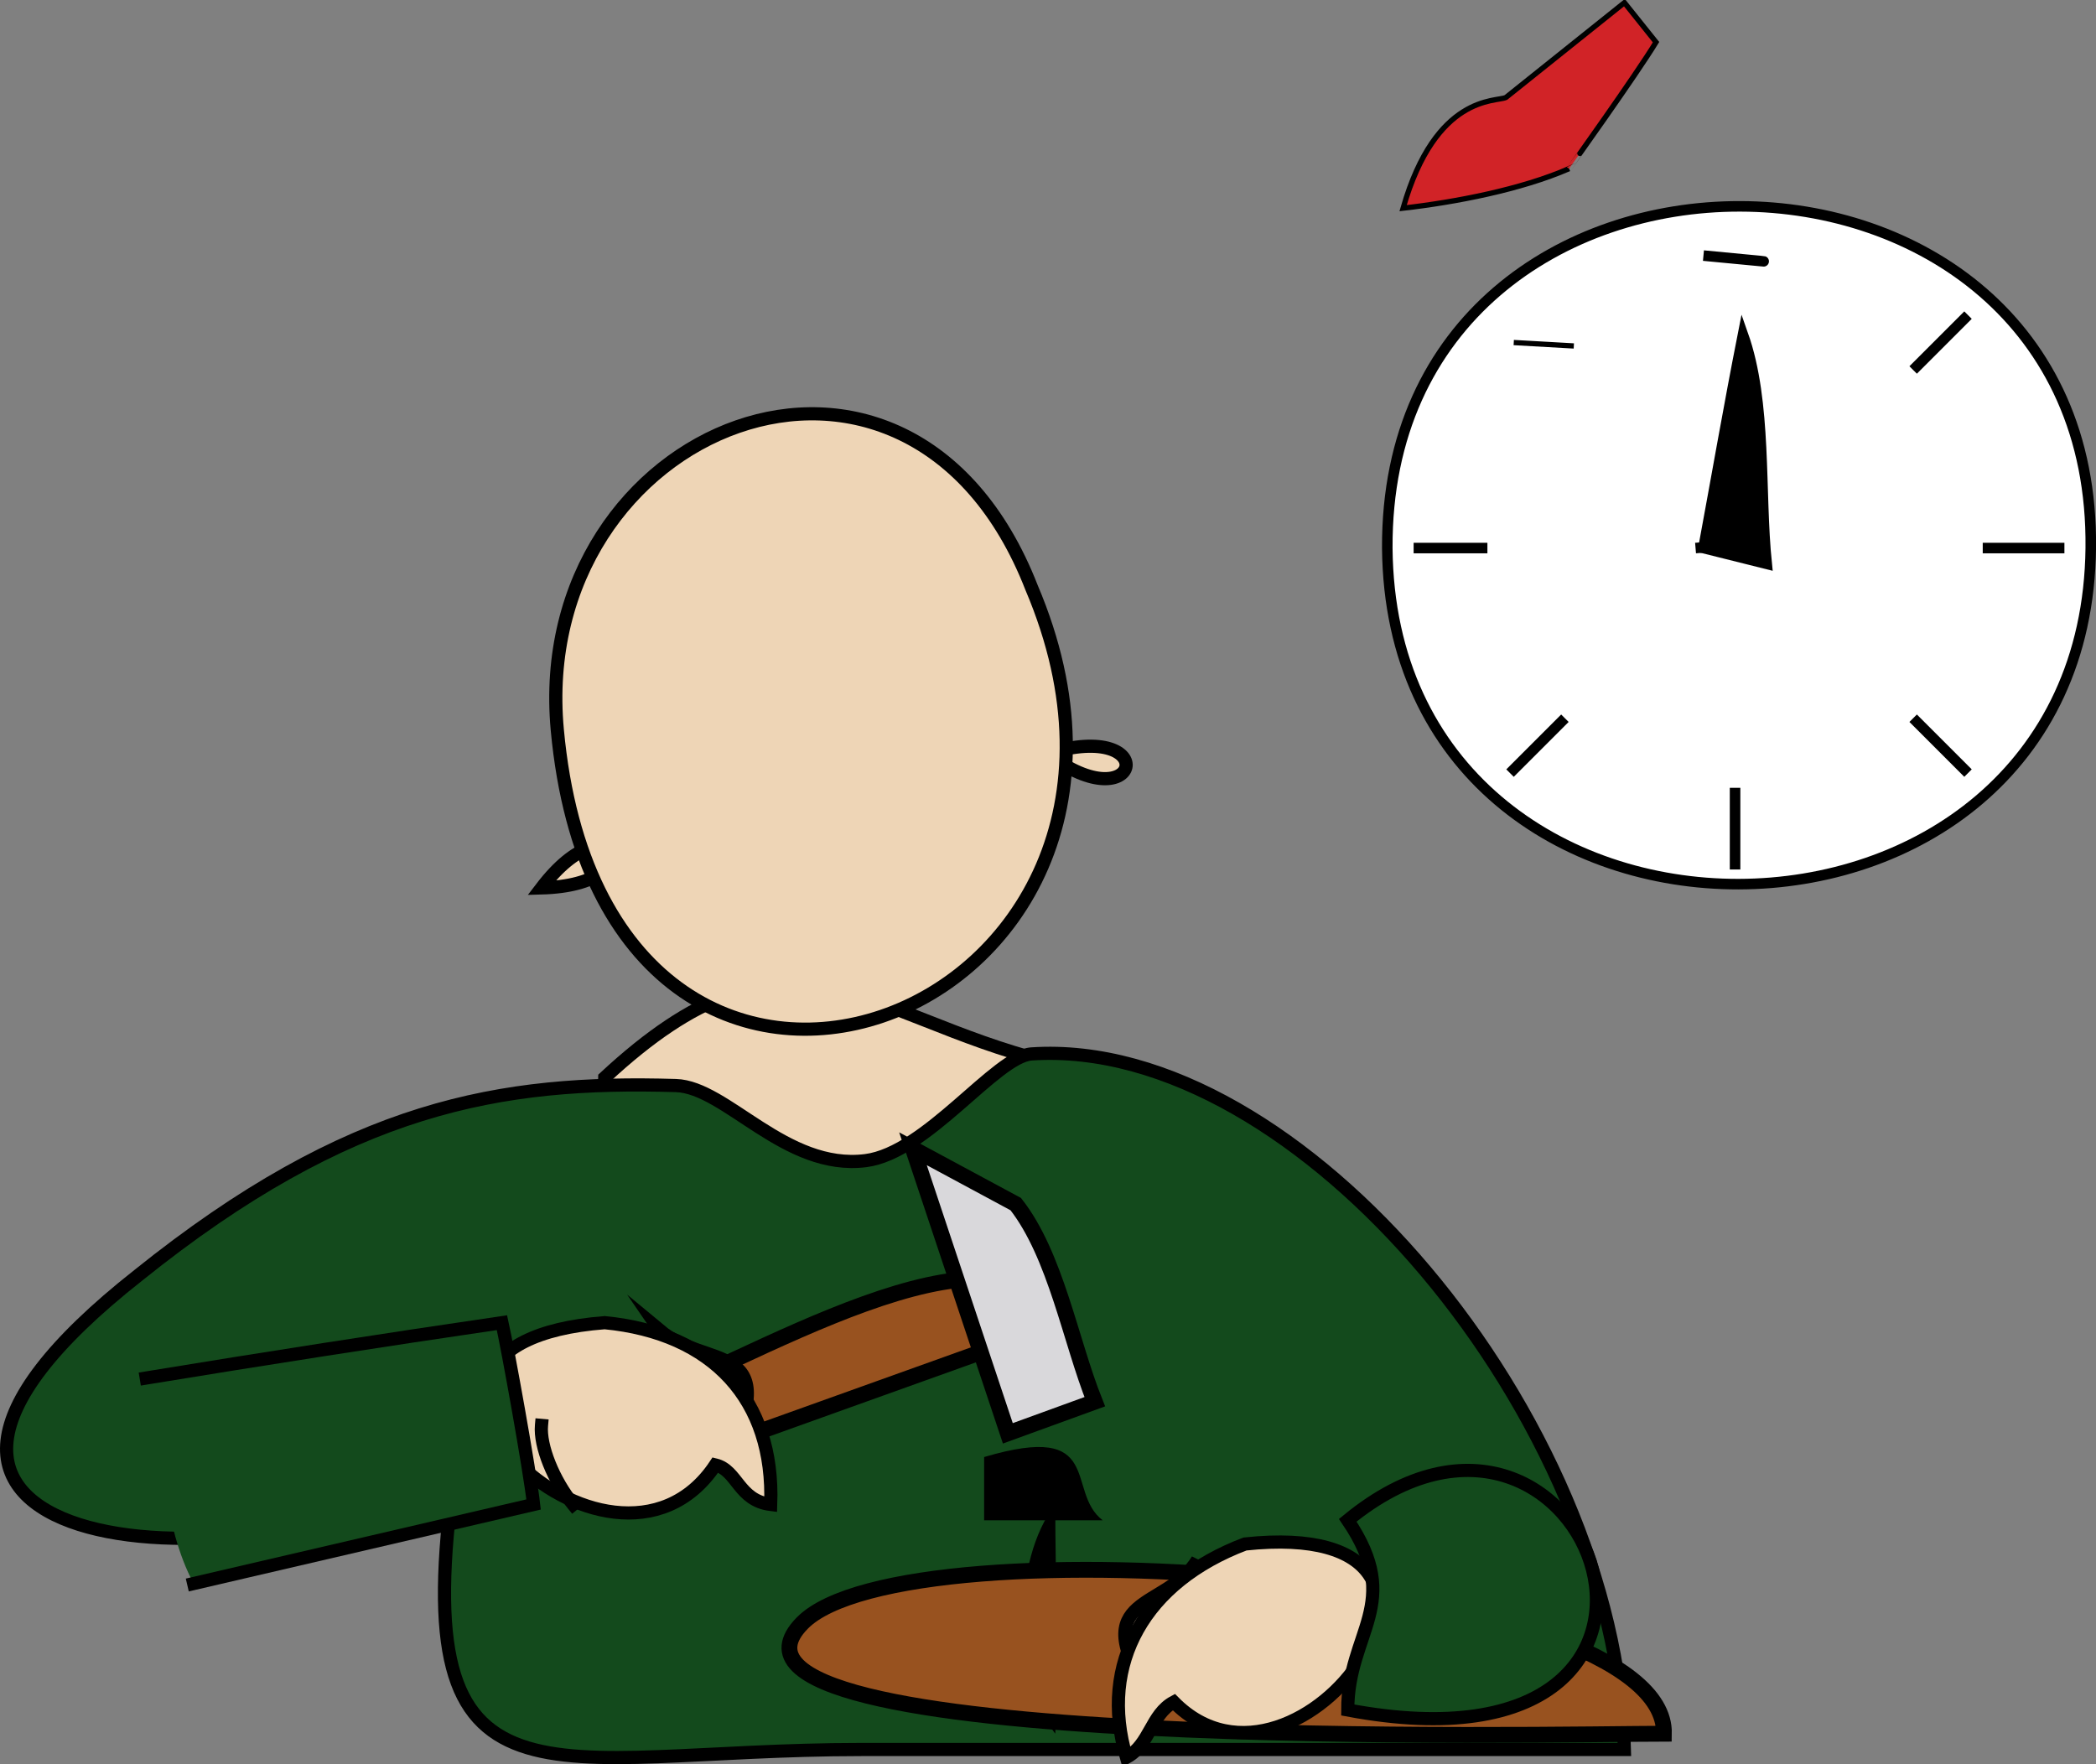 <svg xmlns="http://www.w3.org/2000/svg" xmlns:xlink="http://www.w3.org/1999/xlink" version="1.1" id="Layer_1" x="0px" y="0px" enable-background="new 0 0 822.05 841.89" xml:space="preserve" viewBox="310.26 337.49 198.88 167.39">
<rect x="310.26" y="337.49" width="198.88" height="167.39" fill="#808080" stroke="none"/>
<path fill-rule="evenodd" clip-rule="evenodd" fill="#EED5B6" stroke="#000000" stroke-width="1.25" stroke-linecap="square" stroke-miterlimit="10" d="  M367.639,439.742c17.524-16.287,24.4-5.9,42-1.5c11.956,2.989,16.307,20.25-0.07,20.25  C390.869,458.492,366.621,466.442,367.639,439.742z"/>
<path fill-rule="evenodd" clip-rule="evenodd" fill="#134A1C" stroke="#000000" stroke-width="1.25" stroke-linecap="square" stroke-miterlimit="10" d="  M323.389,458.492c20.078-16.134,34.423-18.49,51-18c4.795,0.142,10.378,8.078,18,7.125c5.82-0.728,12.344-9.897,15.75-10.125  c25.451-1.698,55.507,34.65,56.254,66c-24.139,0-48.277,0-72.417,0c-29.818,0-43.415,7.772-38.587-26.25  C331.904,488.964,289.908,484.84,323.389,458.492z"/>
<path fill-rule="evenodd" clip-rule="evenodd" fill="#EED5B6" stroke="#000000" stroke-width="1.25" stroke-linecap="square" stroke-miterlimit="10" d="  M409.639,408.992C418.494,415.742,420.659,405.658,409.639,408.992L409.639,408.992z"/>
<path fill-rule="evenodd" clip-rule="evenodd" fill="#EED5B6" stroke="#000000" stroke-width="1.25" stroke-linecap="square" stroke-miterlimit="10" d="  M361.639,421.742C372.533,421.449,368.286,413.04,361.639,421.742L361.639,421.742z"/>
<path fill-rule="evenodd" clip-rule="evenodd" fill="#EED5B6" stroke="#000000" stroke-width="1.25" stroke-linecap="square" stroke-miterlimit="10" d="  M408.139,393.242c17.536,41.272-40.429,62.711-45,13.5C360.465,377.956,396.456,363.301,408.139,393.242z"/>
<path fill-rule="evenodd" clip-rule="evenodd" fill="#98521F" stroke="#000000" stroke-width="1.5" stroke-linecap="square" stroke-miterlimit="10" d="  M411.139,462.992c-13.25,4.75-26.5,9.5-39.75,14.25c-0.75-2-1.5-4-2.25-6C381.082,466.96,404.931,451.515,411.139,462.992z"/>
<path fill-rule="evenodd" clip-rule="evenodd" fill="#D9D8DB" stroke="#000000" stroke-width="1.5" stroke-linecap="square" stroke-miterlimit="10" d="  M406.639,451.742c-3.25-1.75-6.5-3.5-9.75-5.25c3,9,6,18,9,27c2.75-1,5.5-2,8.25-3C411.832,464.723,410.438,456.576,406.639,451.742  z"/>
<path fill-rule="evenodd" clip-rule="evenodd" fill="#EED5B6" stroke="#000000" stroke-width="1.25" stroke-linecap="square" stroke-miterlimit="10" d="  M372.889,463.742c4.341,3.613,11.417,1.027,6.75,11.25C377.6,471.5,375.317,467.25,372.889,463.742z"/>
<path fill-rule="evenodd" clip-rule="evenodd" fill="#EED5B6" stroke="#000000" stroke-width="1.25" stroke-linecap="square" stroke-miterlimit="10" d="  M367.639,462.992c10.289,1,16.114,7.318,15.75,17.25c-3.063-0.38-3.155-3.248-5.25-3.75  C368.193,491.431,341.124,465.02,367.639,462.992z"/>
<path fill-rule="evenodd" clip-rule="evenodd" fill="#134A1C" d="M328.639,487.742c10.75-2.5,21.5-5,32.25-7.5  c-0.368-3.319-2.455-14.811-3-17.25c-11.265,1.65-22.515,3.405-33.75,5.25C325.532,474.28,325.695,482.354,328.639,487.742z"/>
<path fill="none" stroke="#000000" stroke-width="1.25" stroke-linecap="square" stroke-miterlimit="10" d="M328.639,487.742  c10.75-2.5,21.5-5,32.25-7.5c-0.368-3.319-2.455-14.811-3-17.25c-11.265,1.65-22.515,3.405-33.75,5.25"/>
<path fill-rule="evenodd" clip-rule="evenodd" fill="#EED5B6" d="M361.639,472.742c0.497,1.53,1.098,5.169,3,7.5  C363.639,477.742,362.639,475.242,361.639,472.742z"/>
<path fill="none" stroke="#000000" stroke-width="1.25" stroke-linecap="square" stroke-miterlimit="10" d="M361.639,472.742  c-0.176,1.947,1.147,5.23,3,7.5"/>
<path fill-rule="evenodd" clip-rule="evenodd" d="M410.389,501.992c-4.094-5.277-4.094-16.473,0-21.75  C410.389,487.475,410.734,494.769,410.389,501.992z"/>
<path fill-rule="evenodd" clip-rule="evenodd" d="M414.889,481.742c-3.75,0-7.5,0-11.25,0c0-2,0-4,0-6  C415.174,472.319,411.294,479.005,414.889,481.742z"/>
<path fill-rule="evenodd" clip-rule="evenodd" fill="#98521F" stroke="#000000" stroke-width="1.5" stroke-linecap="square" stroke-miterlimit="10" d="  M468.143,501.992c-10.071,0-94.04,1.974-81.754-10.5C396.241,481.489,468.471,487.041,468.143,501.992z"/>
<path fill-rule="evenodd" clip-rule="evenodd" fill="#EED5B6" stroke="#000000" stroke-width="1.25" stroke-linecap="square" stroke-miterlimit="10" d="  M423.893,485.492c-2.963,4.885-10.832,3.21-4.504,12.75C420.814,494.436,422.237,489.549,423.893,485.492z"/>
<path fill-rule="evenodd" clip-rule="evenodd" fill="#EED5B6" stroke="#000000" stroke-width="1.25" stroke-linecap="square" stroke-miterlimit="10" d="  M428.393,483.992c-9.484,3.591-13.913,11.3-11.254,20.25c2.249-1.207,2.319-4.086,4.5-5.25  C433.562,511.078,454.755,481.2,428.393,483.992z"/>
<path fill-rule="evenodd" clip-rule="evenodd" fill="#134A1C" stroke="#000000" stroke-width="1.25" stroke-linecap="square" stroke-miterlimit="10" d="  M438.143,499.742c-0.022-7.402,5.36-10.082,0-18C461.137,462.869,477.073,507.057,438.143,499.742z"/>
<path fill-rule="evenodd" clip-rule="evenodd" fill="#FFFFFF" stroke="#000000" stroke-linecap="square" stroke-miterlimit="10" d="  M441.893,389.492c0.377,42.649,66.267,42.39,66.75,0C509.134,346.395,441.69,346.129,441.893,389.492z"/>
<path fill-rule="evenodd" clip-rule="evenodd" fill="#FFFFFF" d="M474.893,412.742v6.75V412.742z"/>
<line fill="none" stroke="#000000" stroke-linecap="square" stroke-miterlimit="10" x1="474.893" y1="412.742" x2="474.893" y2="419.492"/>
<path fill-rule="evenodd" clip-rule="evenodd" fill="#FFFFFF" d="M450.893,389.492h-6H450.893z"/>
<line fill="none" stroke="#000000" stroke-linecap="square" stroke-miterlimit="10" x1="450.893" y1="389.492" x2="444.893" y2="389.492"/>
<path fill-rule="evenodd" clip-rule="evenodd" fill="#FFFFFF" d="M505.643,389.492h-6.75H505.643z"/>
<line fill="none" stroke="#000000" stroke-linecap="square" stroke-miterlimit="10" x1="505.643" y1="389.492" x2="498.893" y2="389.492"/>
<path fill-rule="evenodd" clip-rule="evenodd" fill="#FFFFFF" d="M458.393,405.992l-4.5,4.5L458.393,405.992z"/>
<line fill="none" stroke="#000000" stroke-linecap="square" stroke-miterlimit="10" x1="458.393" y1="405.992" x2="453.893" y2="410.492"/>
<path fill-rule="evenodd" clip-rule="evenodd" fill="#FFFFFF" d="M496.643,367.742l-4.5,4.5L496.643,367.742z"/>
<line fill="none" stroke="#000000" stroke-linecap="square" stroke-miterlimit="10" x1="496.643" y1="367.742" x2="492.143" y2="372.242"/>
<path fill-rule="evenodd" clip-rule="evenodd" fill="#FFFFFF" d="M496.643,410.492l-4.5-4.5L496.643,410.492z"/>
<line fill="none" stroke="#000000" stroke-linecap="square" stroke-miterlimit="10" x1="496.643" y1="410.492" x2="492.143" y2="405.992"/>
<path fill-rule="evenodd" clip-rule="evenodd" stroke="#000000" stroke-linecap="square" stroke-miterlimit="10" d="  M471.893,361.742C479.421,362.459,479.604,362.477,471.893,361.742L471.893,361.742z"/>
<path fill-rule="evenodd" clip-rule="evenodd" stroke="#000000" stroke-linecap="square" stroke-miterlimit="10" d="  M475.643,369.242c2.28,6.456,1.541,14.893,2.25,21.75c-2-0.5-4-1-6-1.5C473.143,382.743,474.314,375.976,475.643,369.242z"/>
<path fill-rule="evenodd" clip-rule="evenodd" stroke="#000000" stroke-linecap="square" stroke-miterlimit="10" d="  M471.143,389.492C479.686,388.772,479.571,388.782,471.143,389.492L471.143,389.492z"/>
<path fill-rule="evenodd" clip-rule="evenodd" fill="#D12327" stroke="#000000" stroke-width="0.5" stroke-linecap="square" stroke-miterlimit="10" d="  M453.893,369.992C461.522,370.425,461.468,370.422,453.893,369.992L453.893,369.992z"/>
<path fill-rule="evenodd" clip-rule="evenodd" fill="#D12327" stroke="#000000" stroke-width="0.5" stroke-linecap="square" stroke-miterlimit="10" d="  M453.143,346.742c3.75-3,7.5-6,11.25-9c1,1.25,2,2.5,3,3.75c-1.842,3.038-8.256,12.009-8.25,12  c-4.553,1.986-10.805,3.186-15.75,3.75C446.494,346.443,452.2,347.174,453.143,346.742z"/>
</svg>
